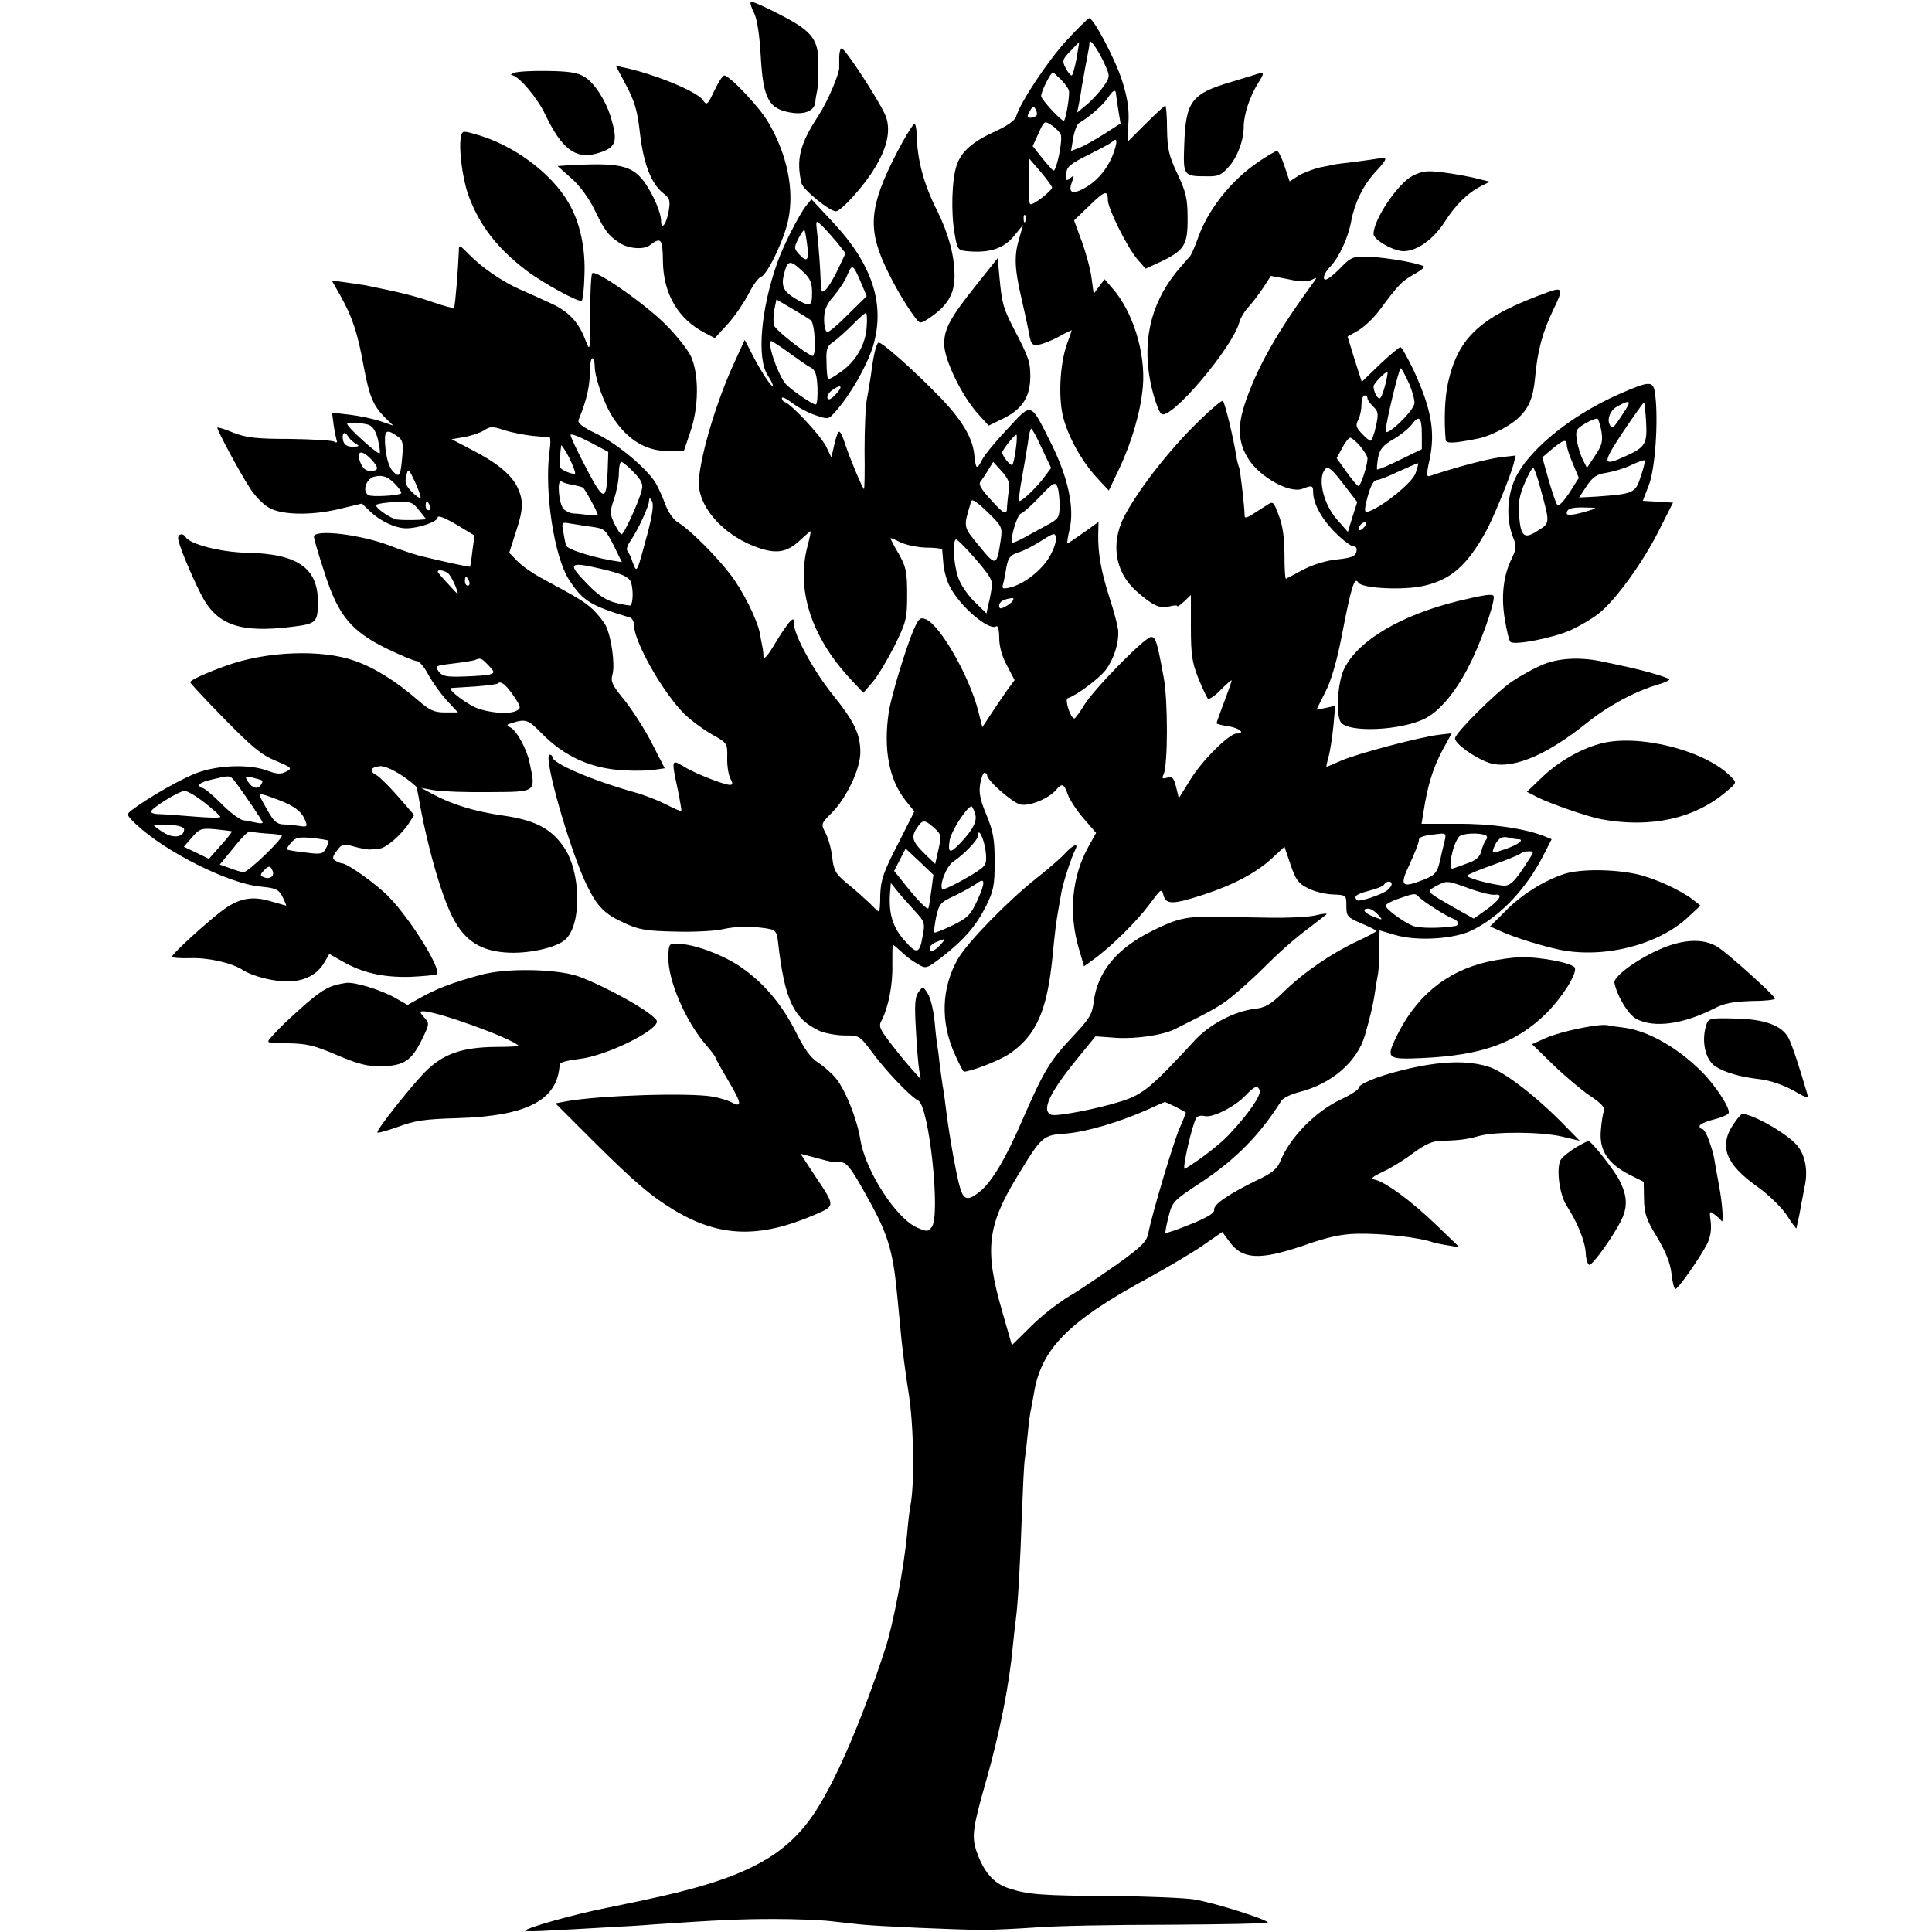 <?xml version="1.0" standalone="no"?>
<!DOCTYPE svg PUBLIC "-//W3C//DTD SVG 20010904//EN"
 "http://www.w3.org/TR/2001/REC-SVG-20010904/DTD/svg10.dtd">
<svg version="1.0" xmlns="http://www.w3.org/2000/svg"
 width="640pt" height="640pt" viewBox="0 0 640 640"
 preserveAspectRatio="xMidYMid meet">
<g transform="translate(0,640) scale(0.1,-0.1)"
fill="#000000" stroke="none">
<path d="M2487 6394 c-3 -3 2 -20 11 -37 10 -20 18 -72 22 -142 8 -145 27
-178 107 -189 43 -5 72 9 74 37 0 7 3 21 5 32 3 11 5 48 5 82 2 92 -17 118
-128 175 -50 26 -93 45 -96 42z"/>
<path d="M3533 6266 c-63 -69 -152 -203 -167 -252 -4 -13 -29 -31 -69 -49 -75
-34 -113 -67 -128 -113 -16 -47 -19 -155 -7 -224 9 -54 11 -57 41 -60 73 -7
120 8 154 48 l32 39 -13 -46 c-17 -55 -15 -100 7 -194 9 -38 20 -90 25 -115 7
-40 10 -45 32 -42 14 2 44 14 68 27 23 13 42 22 42 21 0 -2 -7 -23 -16 -47
-24 -69 -29 -184 -10 -249 20 -68 63 -143 112 -195 l37 -40 34 71 c42 89 72
191 79 275 9 110 -33 247 -101 324 l-26 30 -18 -24 -18 -24 -7 51 c-3 27 -18
82 -32 121 l-26 71 51 49 c51 50 61 52 61 18 0 -28 64 -156 97 -195 l28 -32
50 23 c79 38 90 56 89 146 0 64 -6 87 -34 146 -28 59 -33 82 -34 147 0 43 -3
78 -6 78 -2 0 -32 -27 -65 -60 l-60 -60 3 63 c3 45 -3 83 -21 140 -23 72 -94
206 -109 207 -3 0 -37 -33 -75 -74z m132 -91 c12 -27 11 -33 -12 -65 -15 -19
-39 -46 -56 -59 l-29 -24 6 29 c3 16 8 43 10 59 6 36 17 94 21 115 2 8 4 22 4
30 1 16 36 -36 56 -85z m-99 30 c-6 -30 -13 -55 -16 -55 -4 0 -13 11 -20 25
-12 23 -11 28 15 55 16 17 29 30 30 30 0 0 -4 -25 -9 -55z m-51 -69 c13 -13
25 -30 26 -37 3 -17 -11 -99 -17 -99 -10 0 -73 69 -75 81 -2 12 31 79 39 79 2
0 14 -11 27 -24z m182 -48 c1 -7 4 -32 8 -55 l7 -42 -56 -36 c-31 -19 -67 -40
-82 -45 l-26 -10 7 42 c4 24 13 46 19 50 35 21 76 57 93 80 20 30 29 35 30 16z
m-263 -70 c-3 -4 -12 -8 -20 -8 -12 0 -13 4 -3 21 9 17 13 19 19 8 5 -7 6 -17
4 -21z m80 -64 c7 -19 -15 -125 -25 -119 -4 3 -21 22 -38 43 l-30 38 19 42
c19 42 20 43 44 27 13 -9 27 -23 30 -31z m172 -68 c-19 -48 -55 -90 -99 -112
-36 -19 -49 -11 -36 23 8 23 8 24 -6 13 -13 -11 -15 -9 -13 15 2 23 13 32 73
62 38 19 74 38 79 43 18 18 19 0 2 -44z m-201 -107 c0 -11 -66 -62 -72 -55 -4
3 -6 22 -5 41 0 19 1 52 1 72 l1 37 38 -44 c20 -24 37 -47 37 -51z m-88 -111
c-3 -8 -6 -5 -6 6 -1 11 2 17 5 13 3 -3 4 -12 1 -19z"/>
<path d="M2780 6210 c0 -16 0 -31 0 -32 2 -20 -38 -114 -70 -163 -61 -93 -73
-144 -55 -222 5 -21 93 -93 114 -93 17 0 95 86 129 144 41 67 53 123 37 169
-14 40 -135 227 -147 227 -4 0 -8 -13 -8 -30z"/>
<path d="M2075 6116 c28 -53 37 -85 45 -158 12 -101 37 -166 77 -198 22 -17
24 -24 18 -60 -7 -42 -25 -65 -25 -32 0 28 -28 92 -57 131 -41 54 -83 63 -257
53 l-29 -2 45 -40 c27 -23 58 -65 76 -102 36 -74 47 -88 85 -113 29 -19 80
-23 100 -7 37 28 42 21 43 -52 1 -110 51 -194 141 -240 l31 -16 44 48 c24 27
54 72 68 99 14 28 32 53 41 56 20 6 76 121 90 188 21 99 -3 217 -66 324 -28
49 -128 155 -146 155 -5 0 -20 -23 -33 -51 -23 -48 -25 -49 -38 -30 -20 28
-153 83 -255 106 l-33 7 35 -66z"/>
<path d="M1704 6159 c-11 -4 -14 -8 -8 -8 22 -2 85 -76 110 -130 54 -113 100
-149 169 -130 67 19 74 37 47 125 -17 54 -55 112 -87 130 -22 14 -53 18 -121
19 -51 1 -100 -2 -110 -6z"/>
<path d="M4165 6155 c-5 -2 -44 -13 -85 -26 -133 -39 -152 -64 -157 -207 -4
-105 -3 -106 75 -106 37 -1 48 4 72 31 29 32 50 88 50 133 0 40 20 100 46 142
23 36 23 41 -1 33z"/>
<path d="M2989 5928 c-103 -190 -116 -268 -67 -386 26 -62 72 -144 108 -192
17 -23 18 -23 45 -6 63 42 87 80 87 143 0 66 -20 139 -57 214 -45 88 -67 171
-68 252 -1 20 -4 37 -8 37 -3 0 -21 -28 -40 -62z"/>
<path d="M1528 5952 c-10 -36 3 -140 23 -197 36 -100 96 -178 194 -252 54 -41
175 -107 182 -99 4 3 8 41 9 83 4 91 -15 178 -53 242 -56 97 -180 189 -300
224 -47 14 -51 14 -55 -1z"/>
<path d="M4169 5864 c-92 -62 -170 -161 -203 -259 -10 -27 -21 -52 -25 -55 -3
-3 -23 -26 -44 -51 -88 -109 -116 -239 -82 -383 10 -42 24 -81 32 -87 29 -25
237 220 259 305 3 12 16 34 28 47 13 14 35 43 50 65 l26 40 58 -11 c39 -9 63
-9 77 -2 19 10 19 9 2 -14 -114 -156 -179 -270 -219 -384 -30 -84 -28 -140 8
-196 38 -60 137 -115 179 -98 31 12 35 11 35 -11 0 -38 28 -89 74 -135 25 -25
52 -45 60 -45 9 0 12 -7 9 -19 -4 -14 -17 -19 -62 -24 -35 -3 -78 -16 -112
-33 -30 -16 -56 -30 -59 -31 -3 -2 -5 34 -5 80 0 56 -6 97 -19 130 -18 47 -18
48 -42 32 -13 -8 -34 -22 -47 -30 -18 -11 -24 -12 -24 -3 0 28 -15 153 -18
159 -2 3 -7 21 -10 40 -9 58 -37 174 -44 181 -3 4 -47 -34 -98 -85 -94 -95
-187 -217 -230 -300 -44 -88 -29 -182 40 -244 55 -49 79 -60 110 -52 15 4 27
5 27 1 0 -3 10 4 23 16 l22 21 0 -107 c0 -90 4 -117 24 -167 13 -33 28 -64 32
-69 4 -4 23 8 43 29 20 20 36 34 36 31 0 -3 -11 -35 -25 -72 -14 -36 -25 -68
-25 -70 0 -2 18 -7 40 -10 37 -6 57 -24 26 -24 -24 0 -115 -90 -153 -153 l-38
-61 -9 37 c-8 31 -13 36 -29 31 -17 -5 -19 -3 -12 12 14 33 14 245 0 319 -22
121 -27 135 -42 135 -20 0 -192 -175 -223 -228 -14 -23 -28 -42 -31 -42 -13 0
-33 64 -22 67 30 10 104 65 126 94 28 38 44 90 41 132 -2 16 -14 63 -28 105
-28 88 -39 147 -38 210 l1 43 -49 -35 c-28 -20 -52 -36 -54 -36 -2 0 1 21 7
46 17 71 -5 171 -58 279 -73 146 -65 143 -146 56 -38 -40 -77 -87 -85 -103
-19 -36 -21 -35 -27 19 -6 54 -42 114 -114 188 -88 91 -195 185 -203 180 -8
-5 -17 -44 -25 -108 -3 -17 -8 -52 -13 -77 -5 -25 -8 -102 -8 -172 1 -71 0
-128 -2 -128 -4 0 -47 102 -62 148 -7 23 -16 42 -20 42 -4 0 -11 -19 -16 -42
l-10 -43 -18 37 c-17 34 -114 139 -136 146 -6 2 -10 8 -10 13 0 6 15 -1 33
-15 18 -14 53 -33 77 -41 44 -15 44 -15 68 12 51 58 103 150 124 216 41 138
-1 270 -133 411 l-71 76 -18 -22 c-24 -31 -76 -133 -95 -188 -54 -151 -69
-317 -32 -373 9 -14 17 -29 17 -33 0 -14 -38 43 -65 96 l-28 54 -34 -74 c-58
-125 -111 -301 -118 -390 -6 -82 73 -176 182 -219 72 -28 108 -23 154 20 17
16 32 29 34 29 2 0 -3 -22 -10 -49 -38 -144 12 -299 140 -438 l45 -48 30 35
c17 19 49 73 73 120 39 80 42 90 42 170 0 74 -3 91 -27 134 -16 27 -28 50 -28
53 0 2 14 -4 32 -13 18 -9 56 -17 85 -18 29 0 53 -3 54 -6 0 -3 2 -24 4 -47 2
-23 11 -57 21 -75 32 -65 129 -148 154 -133 6 4 10 -12 10 -38 0 -28 9 -61 26
-92 l25 -48 -23 -31 c-12 -17 -36 -52 -53 -78 l-31 -47 -13 52 c-29 116 -128
289 -175 306 -17 7 -23 2 -38 -32 -25 -56 -76 -223 -84 -277 -18 -122 1 -223
56 -292 l29 -36 -55 -109 c-47 -91 -56 -117 -58 -166 0 -31 -2 -57 -4 -57 -2
0 -16 12 -31 28 -16 15 -48 44 -73 64 -40 33 -46 44 -51 87 -3 28 -13 64 -22
81 -16 31 -16 31 21 68 49 50 94 145 94 200 0 60 -20 102 -91 190 -63 78 -129
199 -129 236 0 18 -2 18 -14 6 -8 -8 -31 -42 -50 -74 -23 -39 -36 -53 -37 -40
0 10 -2 26 -4 34 -2 8 -5 27 -8 43 -9 45 -55 138 -96 192 -46 61 -136 151
-173 173 -16 9 -34 34 -44 61 -9 25 -24 57 -32 71 -30 49 -127 130 -194 162
-50 24 -66 37 -61 48 26 64 35 103 37 151 0 32 4 55 9 52 4 -2 7 -13 7 -25 0
-40 32 -129 63 -175 47 -70 106 -106 176 -107 l56 -1 22 65 c28 81 29 190 2
249 -10 22 -48 70 -84 106 -69 69 -231 182 -243 170 -4 -4 -7 -64 -7 -134 0
-127 0 -128 -16 -87 -22 59 -56 95 -114 121 -27 13 -72 33 -100 45 -63 28
-129 74 -172 118 -32 32 -33 33 -33 10 -2 -54 -12 -183 -16 -187 -2 -3 -32 5
-67 17 -63 22 -113 34 -227 57 -14 2 -44 7 -68 10 l-43 6 30 -53 c38 -68 56
-121 76 -233 19 -100 31 -128 70 -168 l28 -27 -41 14 c-23 8 -69 18 -102 22
l-60 7 5 -39 c3 -22 8 -45 10 -52 3 -8 0 -10 -8 -5 -6 4 -73 8 -147 9 -112 0
-144 4 -188 21 -28 12 -52 19 -52 16 0 -10 75 -150 108 -200 20 -31 48 -58 69
-68 46 -22 143 -22 231 0 l71 17 28 -27 c34 -32 83 -55 119 -55 41 0 104 22
104 36 0 8 23 -1 61 -23 l61 -37 -7 -50 c-3 -28 -7 -52 -8 -53 -3 -2 -98 19
-167 36 -19 5 -64 20 -100 34 -97 37 -250 55 -250 29 0 -7 16 -62 36 -122 45
-141 89 -192 208 -250 46 -22 89 -40 97 -40 8 0 25 -20 38 -45 13 -24 40 -62
61 -85 l37 -40 -43 0 c-36 0 -51 7 -90 41 -73 63 -143 107 -209 130 -109 39
-293 32 -425 -16 -67 -24 -120 -48 -120 -55 0 -3 51 -58 113 -121 91 -93 123
-120 170 -139 54 -23 56 -25 35 -36 -17 -9 -30 -9 -62 3 -58 22 -160 19 -230
-6 -51 -18 -165 -83 -220 -125 -18 -14 -17 -16 15 -47 99 -92 306 -196 412
-206 51 -5 60 -9 73 -34 8 -16 13 -29 12 -29 -2 0 -24 7 -50 14 -59 18 -101
12 -153 -24 -47 -33 -175 -149 -175 -159 0 -4 27 -6 60 -5 60 2 136 -15 174
-39 34 -22 108 -40 155 -38 52 2 92 23 115 62 l17 29 42 -24 c66 -38 134 -54
224 -52 46 2 86 6 90 9 16 16 -86 181 -158 255 -39 41 -138 112 -156 112 -4 0
-14 4 -22 9 -11 7 -10 13 5 33 17 23 21 24 59 13 22 -6 46 -10 53 -9 6 1 20 2
30 3 21 2 72 46 96 83 l18 28 -52 60 c-29 33 -61 65 -71 71 -27 14 -23 27 9
31 22 2 76 -27 120 -67 2 -1 5 -15 8 -31 26 -155 74 -326 114 -404 41 -79 96
-113 190 -116 70 -2 154 18 182 43 56 49 53 226 -5 308 -43 62 -97 89 -205
104 -89 13 -165 36 -228 70 l-39 21 45 -8 c25 -4 105 -7 178 -6 162 1 157 -2
136 99 -9 43 -41 102 -61 114 -15 8 -16 10 -3 14 51 17 59 14 102 -30 77 -79
166 -120 278 -125 36 -2 80 -1 98 2 l34 5 -42 82 c-23 45 -64 109 -90 142 -42
51 -48 63 -41 87 9 34 -4 126 -23 163 -8 14 -27 38 -43 53 -27 25 -49 38 -171
104 -28 15 -64 40 -79 56 l-26 27 21 66 c26 78 27 106 6 151 -20 42 -70 83
-155 126 l-63 33 41 7 c23 4 53 14 66 22 21 14 28 14 68 1 24 -8 67 -16 94
-19 28 -2 53 -5 56 -5 3 -1 3 -23 -1 -49 -17 -132 16 -345 64 -421 47 -72 71
-87 204 -127 6 -2 12 -13 12 -24 0 -55 95 -223 166 -294 21 -21 63 -52 91 -68
52 -29 53 -30 52 -77 -1 -26 4 -57 10 -69 9 -17 9 -22 -1 -22 -20 0 -119 39
-155 62 -39 23 -39 22 -18 -77 8 -38 13 -70 12 -72 -2 -1 -25 9 -52 23 -28 14
-75 32 -105 40 -138 39 -270 95 -270 116 0 4 -4 8 -9 8 -24 0 67 -319 124
-435 35 -70 58 -93 124 -123 48 -22 72 -26 167 -28 61 -2 130 2 154 7 46 10
85 12 138 5 40 -5 45 -9 49 -44 22 -195 52 -258 140 -298 18 -7 54 -14 81 -14
49 0 50 -1 92 -57 46 -62 124 -144 152 -159 36 -20 74 -378 45 -418 -12 -16
-16 -17 -48 -3 -69 29 -172 187 -189 292 -11 68 -49 164 -81 203 -13 16 -40
40 -59 52 -25 16 -46 46 -73 100 -47 95 -113 171 -191 222 -61 39 -147 70
-201 72 -29 1 -30 -1 -31 -44 -2 -77 58 -216 127 -294 16 -19 29 -36 29 -39 0
-3 20 -39 45 -81 43 -73 44 -87 5 -66 -10 5 -36 13 -57 17 -77 14 -372 5 -486
-15 l-37 -7 122 -122 c137 -136 191 -183 270 -231 151 -91 283 -95 467 -16 69
30 69 27 0 130 l-47 72 49 -13 c60 -16 54 -15 83 -15 19 0 33 -16 74 -89 85
-149 100 -196 116 -371 3 -30 8 -86 12 -125 4 -38 14 -119 24 -180 17 -105 20
-302 6 -372 -3 -15 -8 -57 -11 -93 -10 -110 -46 -301 -72 -380 -75 -230 -159
-427 -228 -535 -100 -157 -240 -230 -575 -300 -8 -2 -62 -13 -120 -25 -111
-22 -270 -67 -270 -76 0 -2 37 -2 83 1 45 2 127 7 182 10 55 3 127 7 160 10
218 15 293 18 400 18 66 0 149 -3 185 -7 36 -4 81 -9 100 -11 54 -6 327 -18
405 -18 39 0 117 4 175 8 58 5 255 9 437 9 183 1 333 4 333 7 0 10 -181 67
-245 77 -33 5 -152 10 -265 11 -238 1 -287 5 -349 26 -50 16 -83 55 -106 122
-17 48 -12 81 30 228 46 161 78 321 90 451 3 32 8 73 10 89 7 51 15 193 20
346 3 81 7 162 9 180 3 19 8 61 11 94 3 33 8 69 11 80 2 11 6 33 9 49 24 149
115 240 385 386 63 35 143 82 177 106 l62 43 22 -30 c44 -62 101 -65 250 -14
76 27 123 37 174 38 83 2 208 -12 254 -29 8 -2 30 -7 50 -10 l36 -6 -78 75
c-80 77 -166 141 -202 149 -16 4 -10 9 27 27 25 11 70 39 99 61 41 30 63 40
94 41 58 1 86 5 125 16 52 15 207 14 274 -2 l59 -14 -49 50 c-90 93 -197 176
-249 194 -73 24 -164 21 -290 -10 -84 -21 -145 -46 -145 -60 0 -5 -26 -22 -58
-37 -85 -40 -169 -126 -201 -205 -10 -25 -28 -40 -80 -64 -93 -46 -142 -79
-139 -97 2 -10 -22 -25 -77 -47 -44 -18 -82 -31 -84 -29 -2 1 3 26 10 54 13
50 16 53 109 114 114 76 194 157 265 270 6 9 33 22 61 29 105 27 189 99 215
186 18 62 28 104 34 146 3 22 8 49 10 60 2 11 4 48 4 81 l1 62 51 -15 c74 -22
200 -14 259 17 93 47 179 139 236 253 l24 47 -27 11 c-65 25 -174 41 -286 40
l-118 0 7 42 c13 85 31 144 64 205 l29 53 -42 -5 c-62 -7 -273 -63 -325 -86
-24 -11 -46 -20 -48 -20 -1 0 2 15 7 33 5 17 12 63 16 101 l6 68 -31 -7 -31
-6 29 58 c20 38 39 104 56 193 31 160 41 191 54 170 12 -19 147 -26 215 -11
90 20 143 66 205 176 26 46 83 186 94 228 l7 28 -53 -6 c-43 -6 -143 -32 -229
-61 -14 -5 -15 1 -3 55 19 92 5 168 -53 294 -20 42 -40 77 -44 77 -4 0 -35
-26 -68 -57 l-60 -58 -24 75 -23 75 35 20 c19 11 50 40 69 65 63 85 75 98 114
120 22 12 37 24 35 27 -11 10 -116 29 -175 32 -63 2 -64 2 -107 -42 -30 -29
-46 -39 -49 -30 -3 7 6 25 21 40 30 32 59 96 69 150 11 60 39 118 78 161 41
44 44 52 19 48 -10 -2 -47 -7 -83 -12 -36 -4 -67 -8 -70 -9 -3 -1 -23 -5 -45
-9 -22 -5 -54 -17 -72 -27 l-31 -20 -17 51 c-9 27 -20 50 -25 50 -4 0 -32 -16
-61 -36z m-1397 -266 l29 -37 -26 -55 c-14 -29 -32 -59 -40 -66 -13 -11 -15
-7 -16 21 -2 57 -7 122 -12 167 -5 43 -5 44 15 25 11 -10 33 -35 50 -55z m-98
-10 c7 -52 -1 -59 -28 -29 -16 18 -16 21 -1 51 9 18 18 30 20 28 1 -1 6 -24 9
-50z m-15 -87 c25 -23 31 -37 31 -70 0 -47 -5 -49 -54 -21 -40 24 -48 41 -40
78 13 52 20 53 63 13z m197 -46 l15 -36 -60 -59 c-32 -33 -64 -60 -70 -60 -6
0 -11 18 -11 41 0 32 7 49 31 77 17 20 38 51 46 71 16 39 19 37 49 -34z m-170
-116 c14 -11 19 -122 5 -118 -25 9 -122 86 -127 101 -3 9 -2 33 1 52 l7 34 51
-30 c29 -17 57 -34 63 -39z m185 -21 c-3 -57 -34 -113 -83 -148 -23 -17 -43
-28 -45 -26 -2 2 -5 27 -5 55 -2 44 1 54 22 68 14 10 43 36 65 58 22 23 42 40
44 38 3 -2 4 -22 2 -45z m-258 -86 c29 -21 61 -44 72 -49 16 -9 21 -23 23 -67
1 -31 -1 -56 -6 -56 -11 0 -85 51 -100 69 -27 33 -63 141 -47 141 3 0 29 -17
58 -38z m2055 -103 c12 -29 20 -59 17 -68 -9 -30 -95 -110 -95 -89 0 24 44
208 50 208 3 0 15 -23 28 -51z m-80 -7 c-6 -23 -14 -42 -18 -42 -8 0 -20 24
-20 40 0 10 42 52 46 47 2 -1 -2 -22 -8 -45z m-1819 -28 c-15 -16 -25 -21 -28
-13 -2 7 4 18 15 26 30 22 39 15 13 -13z m1761 -14 c0 -5 9 -17 19 -27 17 -16
18 -23 9 -65 -6 -27 -14 -48 -18 -48 -4 0 -17 11 -29 24 -19 20 -21 28 -12 44
6 12 11 34 11 51 0 17 5 31 10 31 6 0 10 -4 10 -10z m180 -120 l0 -48 -72 -35
c-40 -20 -74 -34 -76 -32 -2 1 0 19 3 39 6 28 16 41 51 61 24 14 51 36 61 49
24 33 33 24 33 -34z m-3493 34 c16 -4 26 -18 34 -46 5 -22 9 -44 7 -49 -3 -9
-108 86 -108 97 0 6 42 4 67 -2z m2234 -79 l31 -65 -20 -27 c-25 -35 -80 -88
-86 -82 -2 2 2 36 9 74 7 39 16 91 20 118 3 26 8 47 11 47 3 0 19 -29 35 -65z
m-2273 16 c14 -9 13 -10 -9 -11 -18 0 -28 6 -32 19 -6 25 4 36 15 17 5 -9 16
-20 26 -25z m138 24 c18 -12 20 -22 17 -62 -6 -71 -9 -77 -31 -55 -12 12 -21
40 -25 75 -6 62 1 69 39 42z m697 -114 c-4 -104 -13 -103 -71 8 -29 55 -52
104 -52 110 0 6 28 -5 63 -23 l62 -33 -2 -62z m1352 72 c-3 -26 -9 -50 -11
-53 -6 -5 -34 29 -34 41 0 8 40 59 47 59 2 0 2 -21 -2 -47z m1140 10 c13 -16
25 -34 25 -42 0 -21 -22 -91 -30 -91 -4 0 -21 21 -39 46 l-33 46 18 34 c10 19
22 34 27 34 4 0 19 -12 32 -27z m-2600 -92 c-3 -2 -16 1 -30 7 -25 12 -25 12
-16 86 0 5 12 -13 26 -39 13 -27 22 -51 20 -54z m-675 47 c26 -28 25 -38 -3
-38 -16 0 -26 9 -34 30 -14 37 5 42 37 8z m869 -42 c26 -27 32 -40 27 -59 -9
-38 -59 -147 -67 -147 -4 0 -14 16 -24 36 -15 32 -15 39 -1 81 9 26 16 64 16
85 0 21 4 38 8 38 4 0 23 -15 41 -34z m1243 -61 c-3 -16 -5 -40 -6 -52 0 -32
-8 -29 -55 23 -28 30 -40 49 -34 57 5 7 17 24 26 39 l17 28 29 -32 c22 -25 27
-39 23 -63z m1347 57 c-10 -30 -106 -108 -152 -125 -16 -6 -18 -3 -12 26 12
52 24 77 37 77 7 0 40 13 73 29 33 15 61 27 63 26 1 -1 -3 -16 -9 -33z m-209
-145 l-15 -49 -36 41 c-46 52 -66 140 -38 168 9 9 23 -3 58 -49 l47 -61 -16
-50z m-3087 64 c-2 -3 -15 6 -29 20 -20 20 -24 32 -18 53 6 26 7 26 29 -21 12
-26 20 -50 18 -52z m-79 40 c11 -12 17 -23 15 -25 -8 -8 -98 -13 -109 -6 -21
13 -7 54 20 61 29 7 48 -1 74 -30z m583 3 c15 -3 30 -7 34 -9 7 -5 49 -82 49
-90 0 -3 -15 -3 -32 -1 -18 3 -41 5 -50 5 -9 1 -23 7 -31 15 -16 16 -23 101
-7 91 6 -4 22 -9 37 -11z m1607 -10 c3 -9 6 -35 6 -58 0 -39 -3 -44 -37 -63
-21 -11 -55 -30 -77 -42 -21 -12 -40 -20 -43 -18 -8 9 16 92 29 96 7 2 33 25
58 51 51 54 56 56 64 34z m-1360 -155 c-35 -130 -34 -129 -48 -92 -6 17 -14
35 -18 39 -4 4 1 19 11 33 24 35 61 114 61 132 1 11 3 11 10 -2 6 -11 1 -46
-16 -110z m1171 -18 c-13 -87 -16 -88 -71 -20 -55 67 -53 60 -27 148 2 10 19
-1 54 -35 49 -48 50 -50 44 -93z m-1927 99 l24 -30 -24 -2 c-25 -1 -58 -1 -73
1 -22 3 -78 43 -68 49 6 4 35 8 65 9 48 2 55 0 76 -27z m36 15 c3 -8 1 -15 -4
-15 -6 0 -10 7 -10 15 0 8 2 15 4 15 2 0 6 -7 10 -15z m536 -70 c43 -6 46 -9
73 -62 l27 -55 -37 6 c-71 13 -144 37 -148 49 -2 7 -6 27 -9 45 -6 32 -5 33
22 28 15 -2 47 -8 72 -11z m2560 0 c-7 -9 -15 -13 -17 -11 -7 7 7 26 19 26 6
0 6 -6 -2 -15z m-1042 -97 c-25 -45 -85 -93 -132 -104 -24 -6 -28 -4 -23 12 3
11 8 36 11 56 6 30 12 39 39 48 18 5 52 23 77 39 41 26 45 27 48 10 2 -11 -7
-38 -20 -61z m-193 -105 c-2 -16 -7 -41 -11 -56 l-6 -29 -35 34 c-20 18 -44
51 -54 73 -18 38 -26 125 -13 138 3 3 32 -26 65 -64 49 -57 59 -73 54 -96z
m-1196 21 c9 -20 9 -70 0 -79 -2 -2 -24 2 -49 8 -32 8 -59 26 -92 60 -70 71
-65 78 42 53 69 -16 91 -26 99 -42z m-601 23 c6 -7 16 -26 22 -42 11 -29 10
-29 -24 9 -20 21 -36 40 -36 42 0 10 29 3 38 -9z m66 -22 c3 -8 1 -15 -4 -15
-6 0 -10 7 -10 15 0 8 2 15 4 15 2 0 6 -7 10 -15z m1801 -65 c-3 -5 -15 -15
-26 -20 -15 -8 -19 -7 -19 4 0 13 14 21 43 25 5 0 5 -3 2 -9z m-1737 -214 c21
-22 21 -25 5 -30 -10 -3 -49 -6 -87 -7 -58 -2 -71 1 -83 17 -13 18 -11 19 48
26 33 4 66 9 73 12 18 7 20 7 44 -18z m84 -102 c23 -34 25 -40 10 -48 -20 -11
-71 -10 -120 4 -36 9 -116 69 -96 71 5 0 40 3 79 5 38 3 71 7 74 10 10 10 27
-4 53 -42z m1568 -262 c0 -18 84 -91 110 -97 30 -7 95 20 119 49 19 23 26 20
39 -18 7 -18 31 -54 53 -79 l40 -46 -25 -45 c-55 -98 -67 -221 -32 -339 l17
-58 29 21 c58 41 144 126 186 182 40 54 42 56 48 33 8 -32 31 -32 132 1 99 32
178 74 229 122 l40 37 20 -59 c17 -50 26 -63 57 -78 20 -11 57 -20 82 -21 46
-2 46 -2 46 -38 0 -34 3 -38 50 -58 28 -12 50 -23 50 -25 0 -2 -29 -18 -64
-34 -85 -40 -178 -103 -244 -168 -43 -42 -61 -52 -96 -56 -67 -8 -147 -50
-197 -103 -145 -157 -172 -180 -244 -203 -82 -26 -215 -51 -232 -45 -35 13 -7
73 88 189 l58 71 70 -5 c64 -4 152 9 191 28 119 59 152 77 190 108 25 20 68
59 96 86 65 65 108 103 164 145 25 19 49 38 54 42 4 4 -11 3 -35 -3 -24 -6
-91 -9 -149 -8 -58 1 -139 2 -180 3 -99 2 -130 -5 -214 -47 -117 -58 -181
-136 -193 -235 -5 -41 -14 -56 -69 -114 -76 -81 -96 -114 -165 -272 -58 -135
-104 -211 -144 -243 -38 -30 -52 -28 -64 11 -11 34 -36 172 -46 253 -3 27 -8
60 -10 74 -3 14 -7 48 -11 75 -3 28 -7 62 -10 76 -2 14 -6 52 -9 85 -4 32 -13
70 -22 83 -15 24 -16 24 -30 5 -12 -15 -14 -41 -9 -124 3 -58 8 -118 11 -135
l5 -30 -31 35 c-17 19 -49 58 -71 87 -35 46 -38 54 -27 74 22 43 37 118 35
184 0 36 0 65 2 65 2 0 14 -10 28 -23 13 -13 37 -31 53 -40 29 -17 29 -17 83
24 73 57 113 104 145 169 24 48 28 67 28 145 0 75 -5 101 -27 155 -21 49 -26
75 -21 103 3 20 10 37 14 37 5 0 9 -4 9 -8z m-2493 -19 c27 -35 93 -132 93
-138 0 -3 -10 -3 -22 0 -13 3 -32 6 -43 8 -11 2 -44 26 -72 55 -29 29 -57 52
-63 52 -5 0 -10 4 -10 9 0 6 19 14 43 19 59 14 58 14 74 -5z m92 1 c1 -1 0 -7
-4 -13 -10 -17 -29 -13 -43 9 -12 19 -11 20 15 14 16 -4 30 -8 32 -10z m-190
-74 c28 -22 51 -43 51 -46 0 -4 -39 -3 -87 1 -49 4 -100 8 -115 8 -16 0 -28 4
-28 8 0 11 93 69 112 69 9 0 39 -18 67 -40z m244 10 c55 -21 79 -40 90 -73 6
-15 2 -17 -21 -13 -15 2 -39 5 -54 5 -21 1 -32 11 -52 47 -36 64 -39 62 37 34z
m2306 -42 c10 -25 -3 -53 -47 -100 -35 -37 -43 -35 -36 9 5 29 54 107 72 112
1 1 7 -9 11 -21z m-135 -50 c24 -22 25 -26 15 -71 l-11 -49 -30 29 c-45 43
-51 59 -32 88 20 31 26 31 58 3z m-2484 -5 c0 -26 -35 -32 -68 -11 -18 11 -32
22 -32 24 0 3 22 3 50 2 31 -2 50 -8 50 -15z m158 -7 c1 -2 -15 -23 -37 -47
l-39 -44 -41 20 -42 20 27 31 c25 29 31 31 78 27 28 -3 52 -6 54 -7z m112 -7
c25 -1 48 -4 53 -6 10 -6 -111 -123 -126 -122 -7 0 -27 6 -45 13 l-34 12 47
57 c25 32 49 55 53 53 4 -2 27 -5 52 -7z m2385 -58 c4 -37 2 -46 -17 -60 -32
-24 -121 -71 -126 -67 -12 12 13 77 36 92 35 23 82 72 82 86 0 30 20 -11 25
-51z m1520 31 c-4 -15 -8 -34 -10 -42 -13 -62 -18 -68 -61 -85 -72 -28 -79
-20 -44 53 16 35 30 70 30 77 0 13 13 17 69 23 21 2 22 -1 16 -26z m138 20 c4
-2 4 -9 -1 -15 -5 -7 -12 -23 -15 -37 -5 -18 -17 -30 -44 -39 -21 -8 -43 -16
-50 -18 -18 -7 -2 78 20 105 9 12 69 15 90 4z m-3835 -17 c2 -2 -2 -13 -8 -25
-10 -19 -17 -21 -68 -14 -31 3 -59 8 -61 10 -2 2 4 13 14 23 14 17 26 19 69
15 28 -3 52 -7 54 -9z m3940 5 c25 0 2 -18 -42 -33 -41 -14 -44 -14 -39 1 11
31 26 43 47 38 12 -3 27 -6 34 -6z m-1943 -171 c-4 -30 -8 -56 -10 -58 -5 -4
-35 26 -77 79 l-36 45 19 37 19 37 46 -43 46 -44 -7 -53z m1980 104 c-49 -77
-63 -91 -92 -86 -50 7 -113 25 -113 32 0 3 37 19 83 35 45 16 86 33 92 37 5 5
18 9 28 9 19 0 19 -1 2 -27z m-4162 -38 c7 -17 -8 -29 -29 -21 -12 5 -13 8 -2
20 17 19 24 20 31 1z m2334 -99 c-22 -47 -32 -57 -81 -81 -31 -15 -58 -26 -61
-24 -2 2 1 25 6 51 10 44 14 49 62 71 29 14 61 32 72 40 29 23 30 4 2 -57z
m1373 55 c0 -5 -6 -13 -13 -19 -17 -15 -95 -41 -102 -34 -12 13 -2 20 39 31
25 6 48 15 51 21 8 12 25 13 25 1z m259 -15 c36 -13 74 -22 84 -20 28 4 15
-18 -30 -50 l-41 -29 -59 33 c-101 58 -99 56 -67 74 37 20 36 20 113 -8z
m-1841 -71 c36 -39 37 -42 28 -88 -9 -54 -19 -58 -52 -21 -47 49 -62 97 -55
174 l2 25 20 -25 c11 -14 37 -43 57 -65z m1674 42 c18 -17 89 -62 111 -70 20
-7 23 -23 5 -25 -52 -8 -117 -7 -138 1 -33 14 -90 56 -90 67 0 4 19 15 43 23
55 19 54 19 69 4z m-137 -57 c17 -19 17 -19 -14 -7 -32 12 -42 27 -18 27 8 0
22 -9 32 -20z m-1450 -100 c-20 -22 -35 -26 -35 -10 0 6 10 15 23 20 32 13 32
12 12 -10z m1058 -482 c5 -17 -38 -79 -103 -148 -29 -31 -98 -84 -145 -112
-11 -7 24 147 38 169 4 6 16 9 27 6 26 -7 99 30 135 67 31 33 41 36 48 18z
m-280 -54 c18 -9 33 -18 35 -19 1 -1 -8 -24 -20 -51 -21 -48 -92 -286 -104
-349 -5 -27 -22 -45 -102 -102 -54 -38 -126 -87 -162 -108 -36 -22 -93 -66
-126 -100 l-62 -61 -33 115 c-58 201 -49 281 52 446 80 132 84 135 161 140 69
6 177 38 271 80 28 13 53 24 55 24 2 1 17 -6 35 -15z"/>
<path d="M3529 3574 c-13 -15 -55 -51 -94 -82 -95 -75 -227 -210 -261 -267
-56 -97 -60 -212 -9 -322 13 -29 26 -53 28 -53 23 0 121 38 152 60 87 60 123
140 141 315 9 94 13 122 20 162 4 21 8 47 10 57 5 30 34 119 45 139 14 26 -4
21 -32 -9z"/>
<path d="M4680 5818 c-49 -25 -130 -145 -130 -193 0 -20 68 -58 101 -57 44 1
97 39 134 96 37 58 77 97 120 119 l30 15 -40 10 c-22 6 -71 15 -108 20 -59 8
-74 6 -107 -10z"/>
<path d="M3235 5457 c-88 -110 -109 -148 -107 -201 2 -51 58 -166 109 -224
l38 -42 51 25 c61 31 86 70 87 136 0 50 -4 63 -55 161 -35 68 -39 83 -47 168
l-6 65 -70 -88z"/>
<path d="M5130 5433 c-223 -80 -299 -148 -333 -300 -11 -48 -14 -126 -8 -190
1 -13 27 -12 106 4 39 7 104 40 133 67 36 32 51 69 57 133 8 92 25 153 60 226
34 69 32 77 -15 60z"/>
<path d="M5367 5096 c-170 -74 -318 -198 -354 -296 -22 -59 -22 -127 0 -182
11 -27 10 -36 -5 -68 -28 -55 -36 -126 -23 -202 6 -37 14 -70 18 -74 13 -13
143 13 201 39 30 14 71 38 91 54 55 42 148 171 200 275 l47 93 -50 3 -50 3 20
52 c21 53 32 214 21 300 -6 46 -15 47 -116 3z m18 -53 c-36 -56 -42 -63 -48
-56 -17 16 -6 53 21 67 40 22 46 19 27 -11z m68 -42 c4 -71 -3 -83 -68 -112
-78 -36 -79 -26 -8 81 37 55 68 98 69 97 2 -2 5 -31 7 -66z m-148 -30 c5 -33
2 -46 -21 -80 l-27 -41 -13 26 c-8 15 -17 43 -20 64 -6 34 -3 39 27 57 19 11
37 18 41 16 3 -1 9 -21 13 -42z m-115 -45 c0 -8 9 -36 20 -61 l20 -48 -31 -49
c-18 -27 -35 -46 -40 -41 -4 4 -17 42 -29 83 l-21 75 33 28 c36 30 48 34 48
13z m245 -105 c-18 -55 -23 -57 -147 -66 l-57 -3 25 38 c21 31 33 39 67 44 23
4 60 15 82 26 22 10 41 17 43 15 2 -2 -3 -26 -13 -54z m-332 -39 c32 -117 32
-114 -9 -140 -45 -29 -56 -21 -62 51 -3 40 1 66 18 105 12 29 25 52 29 52 3 0
14 -30 24 -68z m162 -73 c-48 -15 -75 -18 -75 -10 0 16 15 21 59 20 44 -1 44
-1 16 -10z"/>
<path d="M590 4617 c0 -17 40 -115 75 -184 52 -104 129 -131 305 -109 78 10
83 14 83 83 0 112 -68 159 -236 162 -86 2 -188 28 -202 52 -9 14 -25 11 -25
-4z"/>
<path d="M4830 4409 c-187 -46 -329 -129 -376 -222 -23 -43 -30 -156 -12 -180
26 -35 200 -27 279 13 48 25 99 85 142 168 39 73 90 216 85 237 -2 9 -31 5
-118 -16z"/>
<path d="M5103 4195 c-29 -13 -72 -37 -95 -53 -57 -40 -188 -171 -188 -188 0
-21 86 -78 128 -85 74 -13 181 34 307 135 72 58 158 104 233 127 23 6 42 15
42 18 0 6 -94 33 -155 45 -11 3 -38 8 -60 13 -79 18 -156 14 -212 -12z"/>
<path d="M5299 3936 c-68 -19 -141 -62 -194 -114 l-47 -45 35 -18 c41 -21 168
-65 212 -73 163 -30 309 2 414 92 34 29 35 29 15 49 -85 88 -310 144 -435 109z"/>
<path d="M5182 3505 c-67 -22 -143 -69 -196 -124 l-50 -50 45 -20 c41 -18 128
-45 185 -57 146 -30 326 15 425 107 l42 39 -24 19 c-41 32 -126 71 -186 85
-77 17 -188 18 -241 1z"/>
<path d="M5522 3265 c-81 -30 -178 -97 -174 -121 9 -44 46 -106 74 -120 59
-30 154 -17 258 36 32 17 63 22 122 24 43 0 78 4 78 8 0 9 -154 148 -190 171
-42 26 -99 27 -168 2z"/>
<path d="M4928 3214 c-140 -32 -242 -118 -307 -258 -29 -62 -22 -66 89 -61
200 9 313 50 414 150 53 54 100 129 93 149 -7 16 -116 37 -184 35 -26 -1 -74
-8 -105 -15z"/>
<path d="M1590 3170 c-89 -24 -146 -46 -197 -75 l-43 -24 -42 24 c-51 28 -135
53 -162 49 -52 -8 -74 -19 -130 -67 -60 -53 -87 -78 -118 -113 -17 -19 -16
-20 56 -20 63 -1 87 -7 162 -39 71 -30 101 -38 147 -37 74 1 100 18 134 87 26
53 26 55 8 75 -15 17 -16 20 -3 20 47 0 289 -88 316 -114 1 -2 -31 -4 -73 -4
-116 -1 -178 -23 -239 -85 -49 -51 -156 -186 -156 -198 0 -4 30 5 68 18 55 21
90 26 197 29 233 7 333 60 339 179 1 6 30 13 64 17 93 10 274 101 257 128 -18
29 -171 114 -260 146 -73 25 -241 28 -325 4z"/>
<path d="M5653 3007 c-18 -54 -5 -117 30 -140 31 -20 83 -35 147 -42 33 -4 77
-19 108 -36 53 -30 54 -30 47 -7 -22 76 -48 156 -60 179 -22 42 -78 63 -177
65 -81 2 -88 1 -95 -19z"/>
<path d="M5290 3003 c-58 -7 -135 -26 -173 -43 l-42 -19 70 -68 c39 -38 94
-84 122 -103 37 -24 51 -40 46 -50 -3 -8 -8 -37 -10 -65 -6 -65 23 -109 92
-145 l50 -25 1 -57 c1 -48 7 -67 43 -126 28 -47 44 -85 48 -121 3 -28 9 -51
13 -51 9 0 81 103 105 149 11 23 15 47 12 73 -5 35 -4 38 11 26 10 -7 21 -17
25 -23 7 -9 3 56 -8 115 -3 14 -7 41 -11 60 -8 50 -9 51 -23 93 -7 20 -17 37
-22 37 -5 0 -9 4 -9 10 0 5 20 15 45 21 25 6 48 16 51 21 8 13 -39 87 -87 136
-80 81 -180 138 -261 148 -24 3 -47 6 -53 8 -5 1 -21 1 -35 -1z"/>
<path d="M5743 2677 c-50 -73 -27 -133 77 -207 36 -25 80 -68 98 -94 17 -27
32 -47 33 -45 0 2 2 11 4 19 2 8 7 31 10 50 4 19 10 55 15 79 9 49 -2 99 -28
128 -35 40 -147 103 -181 103 -3 0 -16 -15 -28 -33z"/>
<path d="M5220 2599 c-19 -12 -41 -29 -48 -38 -18 -23 -8 -114 17 -154 37 -57
62 -119 64 -159 1 -21 7 -38 12 -38 12 0 84 101 108 153 19 41 17 78 -9 128
-17 33 -92 129 -102 129 -4 0 -23 -10 -42 -21z"/>
</g>
</svg>
